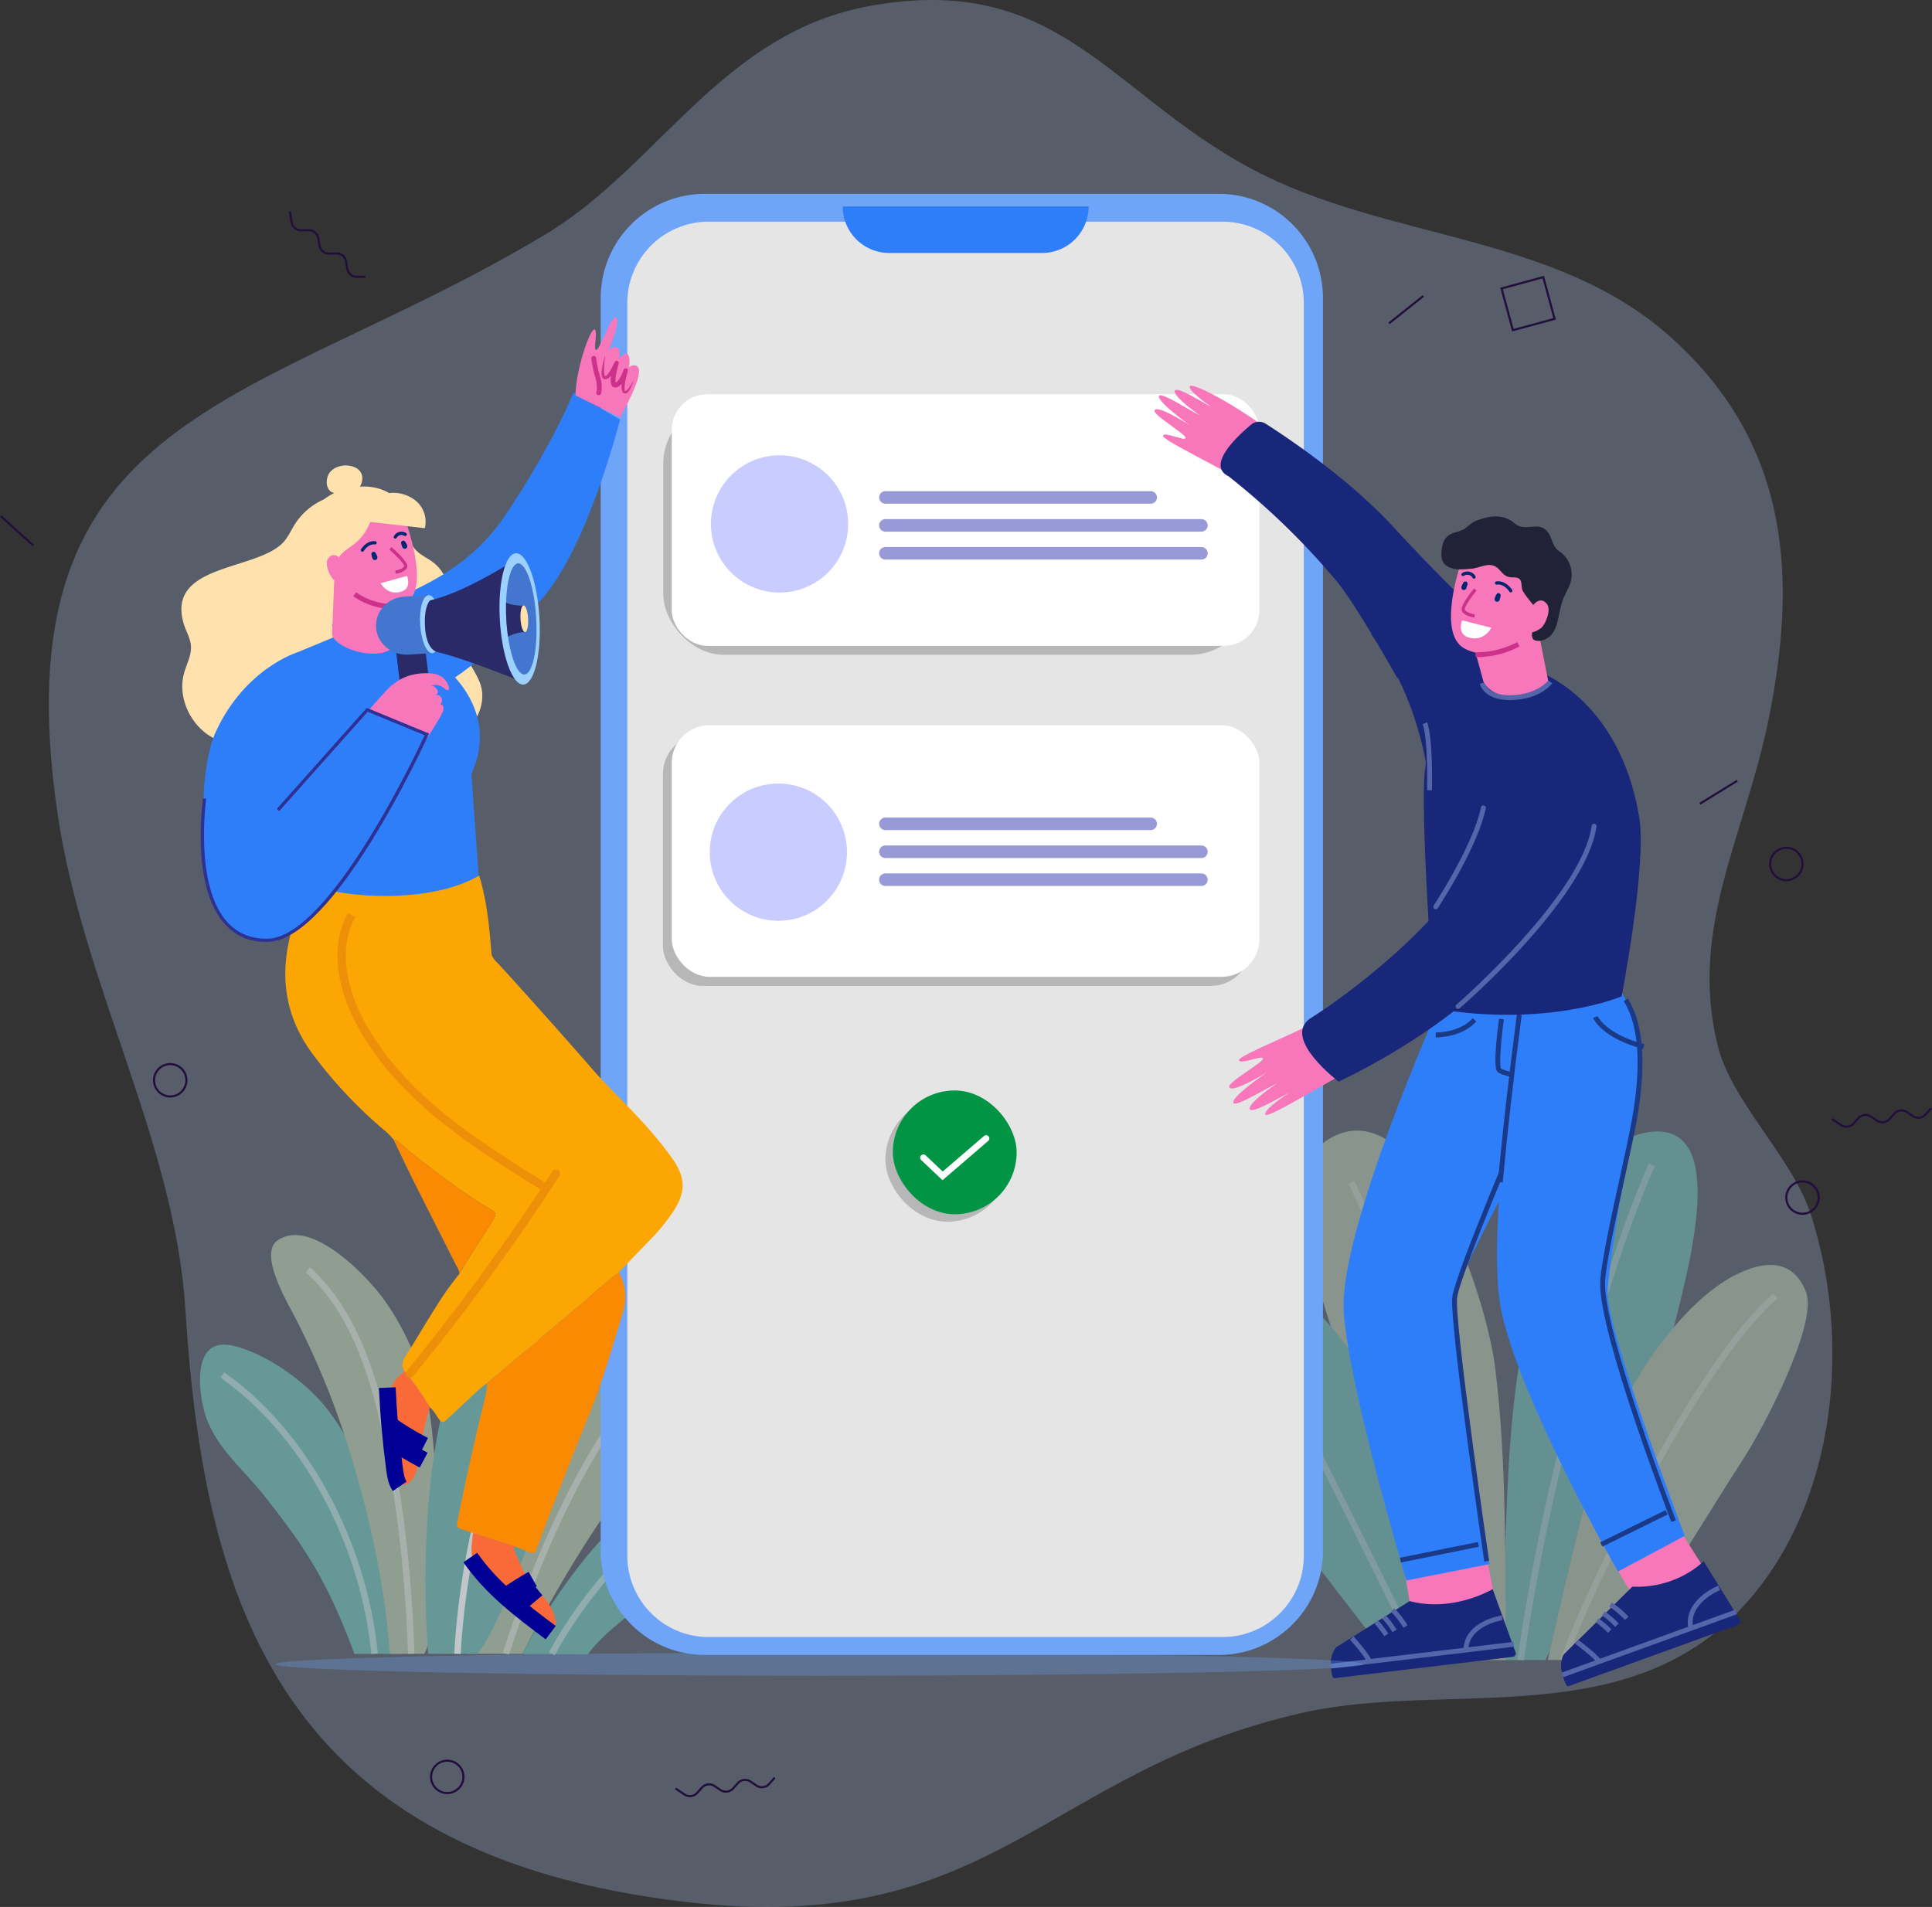 <svg xmlns="http://www.w3.org/2000/svg" xmlns:xlink="http://www.w3.org/1999/xlink" width="923.384" height="911.545" viewBox="0 0 923.384 911.545"><rect x="0" y="0" width="923.384" height="911.545" fill="#333333" stroke="none"/><defs><style>.a,.aa,.ae,.af,.ag,.am,.o{fill:none;}.b{fill:#a3b8e0;opacity:0.32;}.c{opacity:0.64;}.d{fill:#6fb9b2;}.e{fill:#b1c1a7;}.f,.g,.i{fill:#fff;}.f{opacity:0.47;}.h{opacity:0.55;}.i{opacity:0.33;}.j{fill:#f777ba;}.al,.k{fill:#6ea5f9;}.l{fill:#e5e5e5;}.m{fill:#020202;opacity:0.2;mix-blend-mode:multiply;isolation:isolate;}.n{opacity:0.5;}.o{stroke:#2f36ad;stroke-width:6px;}.af,.o{stroke-linecap:round;}.ae,.af,.ag,.am,.o{stroke-miterlimit:10;}.p{fill:#6774ff;opacity:0.36;}.q{clip-path:url(#a);}.r{fill:#2e7efa;}.s{fill:#009444;}.t{fill:#18277a;}.u{fill:#5565aa;}.v{fill:#1a3987;}.w{fill:#cc328a;}.x{fill:#00276f;}.y{fill:#212237;}.z{fill:#ffe1ad;}.aa{stroke:#1a3987;stroke-linejoin:round;stroke-width:0.75px;}.ab{fill:#fca604;}.ac{fill:#fa8a02;}.ad{fill:#fa6a39;}.ae,.af{stroke:#ee8f0a;stroke-width:4px;}.ag{stroke:#000094;stroke-width:8px;}.ah{fill:#2a2a68;}.ai{fill:#4376cf;}.aj{fill:#9cd0ff;}.ak{fill:#2e3192;}.al{opacity:0.29;}.am{stroke:#210e3c;}</style><clipPath id="a"><circle class="a" cx="32.798" cy="32.798" r="32.798" transform="translate(0 46.384) rotate(-45)"/></clipPath></defs><g transform="translate(-80.236 -270)"><g transform="translate(31.572 -5.833)"><path class="b" d="M909.253,547.185c16.743-146.178-62.83-170.5-90.545-294.022C802.919,182.789,829.587,96.225,764.938,40,716.327-2.279,640.527-8.915,581.029,10.141c-27.811,8.905-54.115,38.06-81.416,44.739C443.3,68.654,399.556,41.745,343.386,30.405c-64.739-13.071-129.558-11.372-181.61,46.166C111,132.692,115.34,213.117,80.517,277.971,44.062,345.88-13.246,370.15,2.758,459.6,15.483,530.73,79.347,560.685,112.006,615.05c83.486,138.958,82.34,262.043,277.346,233.154,81.585-12.085,156.51-55.92,236.267-60.984C767.438,778.223,887.044,741.128,909.253,547.185Z" transform="translate(924.448 275.833) rotate(90)"/><g transform="translate(135.358 368.484)"><g transform="translate(0 0)"><g class="c" transform="translate(8.871 495.944)"><path class="d" d="M2926.165,600.171c5.349-11.044,33.248-59.368,62.657-75.33,3.74-2.03,7.683-3.909,11.918-4.307s8.855.942,11.417,4.338c2.339,3.1,2.6,7.323,1.922,11.145-5.342,30.226-39.77,41.8-56.586,64.154" transform="translate(-2772.084 -398.047)"/><path class="e" d="M2943.919,642.78s27.676-54.631,54.7-87.177c12.793-15.406,21.577-43.946,8.129-52.5-19.464-12.369-38.588,15.187-47.35,28.873-13.251,20.693-23,43.593-30.517,66.922-1.088,3.38-11.016,43.881-11.211,43.881h26.25Z" transform="translate(-2789.838 -440.838)"/><g transform="translate(144.774 76.952)"><path class="f" d="M2926.1,631.213l-2.945-.943c9.5-29.7,30.056-85.373,61.017-124.519l2.429,1.919C2955.935,546.43,2935.529,601.71,2926.1,631.213Z" transform="translate(-2923.151 -505.751)"/></g><path class="d" d="M2972.344,646.173s-3.214-84.062-40.411-122.925c-10.048-10.5-26.524-21.413-40.045-24.4-17.521-3.872-17.045,16.732-13.872,30.087,4.111,17.3,18.25,28.088,28.447,40.976,18.765,23.713,29.964,39.366,43.661,76.267" transform="translate(-2876.298 -444.231)"/><path class="e" d="M2960.52,681.577c10.042-18.373,6.51-96.932,1.477-121.541a125.59,125.59,0,0,0-20.5-47.447c-8.9-12.375-35.5-39.653-51.151-28.57-9.054,6.412,4.66,29.506,8.278,36.44a394.943,394.943,0,0,1,28.3,71.242c8.407,28.6,14.767,58.654,17.042,88.732.027.383.052.763.08,1.143" transform="translate(-2853.294 -479.635)"/><path class="d" d="M2912.458,682.789c-3.309-43.986-1.192-111.5,18.639-149.629,22.485-43.241,51.8-63.208,56.052-46.353,12.342,48.877-37.178,180.34-51.12,195.981" transform="translate(-2803.396 -480.847)"/><g transform="translate(9.792 67.383)"><path class="f" d="M2951.6,637.364c-5.225-53.388-33.541-105.269-72.135-132.173l1.767-2.537c39.3,27.4,68.134,80.16,73.448,134.407Z" transform="translate(-2879.468 -502.654)"/></g><g transform="translate(50.601 17.263)"><path class="f" d="M2941.511,671.168c-1.429-41.125-5.883-77.632-13.606-111.613-7.548-33.223-19.077-56.386-35.231-70.816l2.058-2.305c16.652,14.872,28.49,38.566,36.186,72.438,7.766,34.172,12.243,70.868,13.682,112.188Z" transform="translate(-2892.675 -486.434)"/></g><g transform="translate(121.541 23.842)"><path class="g" d="M2918.717,666.749l-3.084-.17c2.908-52.644,18.216-109.209,48.169-178.016l2.831,1.233C2936.833,558.257,2921.606,614.482,2918.717,666.749Z" transform="translate(-2915.633 -488.563)"/></g><g transform="translate(166.808 131.75)"><path class="f" d="M2933,594.415l-2.717-1.477c24.594-45.219,60.218-69.215,60.579-69.453l1.706,2.571C2992.218,526.294,2957.206,549.9,2933,594.415Z" transform="translate(-2930.283 -523.485)"/></g></g><g class="h" transform="translate(491.448 447.777)"><path class="d" d="M3089.285,718.444c5.254-69.475-.6-137.618,25.866-203.452,7.512-18.688,24.627-48.163,48.3-49.171,36.564-1.557,14.176,71.9,7.552,99.386-4.258,17.675-10.611,35.26-17.208,52.162-11.7,29.97-29.294,71.876-42.59,101.076" transform="translate(-2950.638 -465.367)"/><path class="e" d="M3134.083,718.734c-11.514-29.454-22.774-59-34.164-88.5-10.1-26.166-21.85-51.751-30.009-78.63-6.211-20.459-22.26-67.346,1.235-81.757,41.847-25.665,75.287,73.643,79.7,108.912,5.817,46.489,4.56,93.249,5.259,139.979" transform="translate(-3014.418 -465.657)"/><path class="d" d="M3130.83,667.51s-24.454-31.237-35.482-45.886c-24.636-32.723-55.014-68.267-50.477-105.05,1.041-8.463,4.143-17.888,12.65-22.9,5.2-3.062,11.662-3.912,17.567-3.35,20.02,1.91,37.953,30.98,46.961,45.886C3139.686,565.4,3167,667.51,3167,667.51" transform="translate(-3044.417 -414.434)"/><g transform="translate(66.323 24.089)"><path class="i" d="M3125.414,702.463c-.72-56.577-29.651-167.207-59.535-227.641l2.769-1.369c30.045,60.755,59.133,172.031,59.857,228.97Z" transform="translate(-3065.878 -473.453)"/></g><g transform="translate(19.936 93.39)"><path class="i" d="M3130.527,656.25c-.531-1.085-53.7-109.085-79.66-158.945l2.74-1.424c25.968,49.885,79.156,157.919,79.691,159.007Z" transform="translate(-3050.867 -495.881)"/></g><g transform="translate(147.132 15.798)"><path class="i" d="M3095.09,708.4l-3.06-.423c12.045-86.939,41.95-190.818,62.755-237.208l2.818,1.267C3136.887,518.232,3107.094,621.733,3095.09,708.4Z" transform="translate(-3092.03 -470.77)"/></g><path class="e" d="M3096.713,675.294s12.218-54.445,20.679-85.354c9.2-33.61,39.292-85.051,70.924-99.667,7.283-3.365,16.058-5.676,23.1-1.835,4.3,2.345,7.239,6.7,8.828,11.34,5.384,15.725-20.956,65.374-30.012,79.31-17.737,27.287-43.142,70.64-63.283,96.206" transform="translate(-2935.11 -422.217)"/><g transform="translate(167.572 77.832)"><path class="i" d="M3101.546,666.625l-2.9-1.066c12.814-34.886,63.542-141.45,101.849-174.713l2.03,2.336C3164.632,526.081,3114.287,631.943,3101.546,666.625Z" transform="translate(-3098.646 -490.846)"/></g></g><path class="j" d="M3108.653,549.65l-39.5,8.58-3.329-20.117,39.5-5.7Z" transform="translate(-2481.005 121.645)"/><path class="j" d="M3141.53,546.742l-30.176,19.2-13.292-21.691,31.043-17.158Z" transform="translate(-2413.64 110.511)"/><g transform="translate(200.409)"><path class="k" d="M3286.615,370.5V969.405a50.644,50.644,0,0,1-1,10.036c-.33,1.619-.745,3.195-1.226,4.746-.264.788-.526,1.576-.789,2.342a49.115,49.115,0,0,1-6.866,12.641,50.915,50.915,0,0,1-4.7,5.423,52.3,52.3,0,0,1-5.4,4.678c-1.267.942-2.6,1.839-3.958,2.692h-.022q-2.035,1.246-4.2,2.3h-.021a48.964,48.964,0,0,1-6.758,2.67h-.021c-1.552.479-3.127.9-4.746,1.224a51.029,51.029,0,0,1-10.061,1.007H2991.177a49.614,49.614,0,0,1-10.587-1.14c-.568-.13-1.115-.238-1.683-.392-.613-.151-1.247-.328-1.861-.5a50.642,50.642,0,0,1-7.435-2.864c-1.2-.59-2.36-1.2-3.476-1.857-.525-.309-1.05-.615-1.554-.942-1.094-.677-2.141-1.421-3.17-2.188a50.237,50.237,0,0,1-8.618-8.223c-1-1.224-1.969-2.493-2.865-3.825a50.307,50.307,0,0,1-3.587-6.257,47.261,47.261,0,0,1-3.345-9.119v-.021a49.583,49.583,0,0,1-1.575-12.422V370.5a49.786,49.786,0,0,1,49.776-49.755H3236.86A49.768,49.768,0,0,1,3286.615,370.5Z" transform="translate(-2941.423 -320.744)"/><path class="l" d="M3268.859,363.868V962.775a39.583,39.583,0,0,1-.788,7.873,32.293,32.293,0,0,1-.917,3.585l-.724,2.123a38.4,38.4,0,0,1-8.968,13.886,37.912,37.912,0,0,1-4.263,3.7c-.742.547-1.641,1.162-2.667,1.817l-.417.263c-.853.525-1.727,1.026-2.645,1.486l-.634.284a35.151,35.151,0,0,1-4.7,1.9l-.548.173c-1.291.4-2.493.7-3.673.964a41.583,41.583,0,0,1-7.9.766H2984.353a38.531,38.531,0,0,1-8.243-.874c-.917-.2-1.838-.417-2.713-.68a39.624,39.624,0,0,1-5.9-2.274c-.918-.46-1.835-.939-2.624-1.421-.459-.263-.809-.46-1.115-.655l-.24-.155c-.677-.414-1.444-.939-2.383-1.641a40.484,40.484,0,0,1-6.736-6.452c-.831-1-1.555-1.968-2.209-2.93a39.766,39.766,0,0,1-2.8-4.9,37.47,37.47,0,0,1-2.472-6.541l-.152-.59a39.214,39.214,0,0,1-1.227-9.709V363.868a38.889,38.889,0,0,1,38.842-38.819h245.664a38.87,38.87,0,0,1,38.82,38.819Z" transform="translate(-2932.825 -311.746)"/><rect class="m" width="280.839" height="120.279" rx="29" transform="translate(29.891 100.071)"/><rect class="g" width="280.839" height="120.279" rx="17" transform="translate(33.956 95.796)"/><g transform="translate(136.064 145.123)"><g class="n"><line class="o" x2="126.793"/></g><g class="n" transform="translate(0 13.356)"><line class="o" x2="151.039"/></g><g class="n" transform="translate(0 26.712)"><line class="o" x2="151.039"/></g></g><g transform="translate(39.09 111.408)"><circle class="p" cx="32.798" cy="32.798" r="32.798" transform="translate(0 46.384) rotate(-45)"/></g><rect class="m" width="280.839" height="120.279" rx="19" transform="translate(29.73 258.348)"/><rect class="g" width="280.839" height="120.279" rx="18" transform="translate(33.956 253.997)"/><g transform="translate(136.064 301.137)"><g class="n"><line class="o" x2="126.793"/></g><g class="n" transform="translate(0 13.356)"><line class="o" x2="151.039"/></g><g class="n" transform="translate(0 26.712)"><line class="o" x2="151.039"/></g></g><g transform="translate(38.532 268.306)"><g class="q" transform="translate(0 0)"><circle class="p" cx="32.798" cy="32.798" r="32.798" transform="translate(0 46.384) rotate(-45)"/></g></g><path class="r" d="M3074.151,344.944H3001.1a22.25,22.25,0,0,1-22.25-22.251H3096.4A22.252,22.252,0,0,1,3074.151,344.944Z" transform="translate(-2863.196 -316.671)"/></g><g transform="translate(336.484 428.601)"><rect class="m" width="59.17" height="59.17" rx="29.585" transform="translate(0 3.55)"/><rect class="s" width="59.17" height="59.17" rx="29.585" transform="translate(3.55)"/></g><g transform="translate(353.084 449.994)"><path class="g" d="M3001.516,487.891l-10.2-9.662a1.546,1.546,0,0,1,2.125-2.246l8.174,7.743,19.735-16.979a1.545,1.545,0,1,1,2.016,2.342Z" transform="translate(-2990.831 -466.375)"/></g><g transform="translate(549.188 666.957)"><path class="t" d="M3054.353,570.564c.487-2.627,1.616-5.652,3.028-6.483l34.691-21.772c20.9,5.577,39.641-5.719,39.641-5.719l11.068,30.566a1.641,1.641,0,0,1-1.434,1.823l-85.3,10.2C3054.272,579.392,3054.337,570.648,3054.353,570.564Z" transform="translate(-3054.191 -536.59)"/><g transform="translate(28.898 9.159)"><path class="u" d="M3069.637,548.876a41.545,41.545,0,0,0-5.989-7.694l1.651-1.628a44.1,44.1,0,0,1,6.321,8.123Z" transform="translate(-3063.648 -539.554)"/></g><g transform="translate(24.668 12.465)"><path class="u" d="M3067.24,548.775a36.614,36.614,0,0,0-4.959-6.569l1.7-1.582a38.645,38.645,0,0,1,5.225,6.918Z" transform="translate(-3062.28 -540.624)"/></g><g transform="translate(21.09 14.918)"><path class="u" d="M3065.757,549.056a53.592,53.592,0,0,0-4.636-6.038l1.672-1.6a55.3,55.3,0,0,1,4.869,6.316Z" transform="translate(-3061.121 -541.418)"/></g><g transform="translate(0 25.226)"><path class="u" d="M3054.575,557.512l-.278-2.3,87.457-10.459.278,2.3Z" transform="translate(-3054.297 -544.754)"/></g><g transform="translate(63.577 12.558)"><path class="u" d="M3077.189,557.229l-2.319-.043c.24-13.794,18.138-16.507,18.321-16.531l.328,2.293C3093.355,542.971,3077.393,545.41,3077.189,557.229Z" transform="translate(-3074.871 -540.654)"/></g><g transform="translate(9.332 22.603)"><path class="u" d="M3065.607,556.385c-1.533-3.464-8.221-10.846-8.291-10.923l1.716-1.557c.288.315,7.011,7.74,8.7,11.547Z" transform="translate(-3057.316 -543.905)"/></g></g><g transform="translate(659.405 653.614)"><path class="t" d="M3089.978,583.751c-.093-2.753.348-6.047,1.548-7.2l32.509-32.1c21.615.927,34.071-12.178,34.071-12.178l17.445,28.249a1.7,1.7,0,0,1-1,2.157L3093.5,592.032C3091.82,592.641,3089.981,583.838,3089.978,583.751Z" transform="translate(-3089.966 -532.272)"/><g transform="translate(23.011 19.764)"><path class="u" d="M3104.931,546.992a42.064,42.064,0,0,0-7.518-6.393l1.278-1.931a43.968,43.968,0,0,1,7.935,6.751Z" transform="translate(-3097.414 -538.668)"/></g><g transform="translate(19.59 24.028)"><path class="u" d="M3102.573,547.433a37.294,37.294,0,0,0-6.266-5.5l1.338-1.888a39.142,39.142,0,0,1,6.6,5.778Z" transform="translate(-3096.306 -540.048)"/></g><g transform="translate(16.633 27.294)"><path class="u" d="M3101.185,548.048a52.778,52.778,0,0,0-5.837-5.027l1.307-1.916a53.874,53.874,0,0,1,6.13,5.265Z" transform="translate(-3095.348 -541.105)"/></g><g transform="translate(0.229 23.147)"><rect class="u" width="88.373" height="2.318" transform="matrix(0.94, -0.341, 0.341, 0.94, 0, 30.145)"/></g><g transform="translate(60.543 11.686)"><path class="u" d="M3109.864,556.723c-2.753-13.88,14.109-20.6,14.28-20.669l.84,2.16c-.151.059-15.221,6.09-12.842,18.058Z" transform="translate(-3109.56 -536.054)"/></g><g transform="translate(6.817 37.645)"><path class="u" d="M3102.647,555.464c-2.253-3.146-10.392-9.075-10.475-9.131l1.362-1.879c.349.253,8.526,6.211,10.994,9.656Z" transform="translate(-3092.173 -544.455)"/></g></g><path class="r" d="M3103.032,447.7s-49.206,110.037-46.609,149.011c2.416,36.289,29.935,128.2,29.935,128.2l39.651-7.821s-18.034-115.775-16.569-127.52,46.653-93.28,46.653-93.28,13.945-19.043,9.165-51.782" transform="translate(-2500.876 -62.071)"/><g transform="translate(607.321 435.985)"><path class="v" d="M3088.5,679.668c-.687-4.678-16.758-114.687-15.291-126.451s34.253-88.129,35.646-91.377l2.129.918c-.339.791-34.049,79.3-35.476,90.743s15.116,124.686,15.284,125.83Z" transform="translate(-3073.11 -461.841)"/></g><g transform="translate(582.406 644.435)"><rect class="v" width="38.029" height="2.315" transform="translate(0 7.534) rotate(-11.427)"/></g><path class="r" d="M3092.334,451.874s-18.757,107.018-9.9,146.2c9.9,43.831,55.444,123.179,55.444,123.179l31.922-17.1s-36.956-96.71-36.881-116.192c.046-12.187,11.241-74.953,11.241-74.953s13.017-35.346-4.5-68.786" transform="translate(-2451.274 -62.683)"/><g transform="translate(678.089 384.642)"><path class="v" d="M3130.04,695.5c-1.391-3.612-34.054-88.716-34.027-113.763.01-8.049,5.062-31.15,9.527-51.528,2.35-10.756,4.575-20.916,5.7-27.288,4.6-26.011,3.261-45.008-3.979-56.463l1.962-1.236c7.555,11.958,9,31.505,4.3,58.1-1.134,6.415-3.362,16.6-5.723,27.377-4.433,20.264-9.461,43.238-9.47,51.034-.028,24.618,33.532,112.049,33.872,112.929Z" transform="translate(-3096.013 -445.225)"/></g><g transform="translate(465.079 91.707)"><path class="j" d="M3070.074,397.19c-9.174-6.7-39.234-20.564-38.909-22.835s10.9,2.926,10.805,1.014-15.8-10.985-14.853-13.167c1.282-2.96,16.858,7.172,16.858,7.172s-16.5-11.927-14.627-14.18c1.326-1.6,14.344,6.94,19.739,9.591-5.473-3.6-13.63-10.463-12.218-12.091s10.387,4.011,17.511,7.963c-4.209-2.874-11.582-8.5-10.349-10.067s20.863,7.842,44.236,25.891" transform="translate(-3027.076 -350.423)"/><path class="t" d="M3154.9,442.324s-15.793-15.11-35.334-36.36c-20.932-22.767-50.58-42.555-60.731-49.035a5.893,5.893,0,0,0-6.965.467c-6.977,5.815-21.419,19.427-10.774,24.673a348.867,348.867,0,0,1,51.679,50.156c9.65,11.751,28.99,46.337,28.99,46.337" transform="translate(-3005.695 -338.754)"/></g><g transform="translate(629.207 392.163)"><path class="v" d="M3082.5,527.992l-2.3-.222c2.737-28.595,4.518-44.316,9.079-80.111l2.3.3C3087.013,483.716,3085.232,499.425,3082.5,527.992Z" transform="translate(-3080.193 -447.659)"/></g><g transform="translate(674.719 393.053)"><path class="v" d="M3118.817,463.65c-19.851-5.281-23.741-14.443-23.9-14.832l2.144-.871c.037.086,3.766,8.519,22.351,13.466Z" transform="translate(-3094.922 -447.947)"/></g><g transform="translate(628.014 394.283)"><path class="v" d="M3088.252,476.343c-2.5-.47-6.829-1.486-7.747-2.994-1.792-2.957.353-19.887,1.057-25l2.292.312c-1.382,10.1-2.3,21.954-1.368,23.487.426.467,3.331,1.381,6.195,1.925Z" transform="translate(-3079.808 -448.345)"/></g><g transform="translate(599.462 394.039)"><path class="v" d="M3070.84,457.437c-.146,0-.235,0-.272,0l.059-2.317c.194,0,11.343.188,17.665-6.851l1.724,1.545C3083.468,457.107,3072.724,457.437,3070.84,457.437Z" transform="translate(-3070.567 -448.266)"/></g><g transform="translate(678.128 629.198)"><path class="v" d="M3097.052,541.824l-1.026-2.076,31.2-15.377,1.026,2.076Z" transform="translate(-3096.026 -524.37)"/></g><g transform="translate(593.803 224.922)"><path class="t" d="M3095.06,393.535s-22.371,6.43-25.584,49.26c-3.037,17.579,4.261,115.29,4.264,115.212,54.145,9.353,89.538-5.763,89.538-5.763s12.22-62.89,8.373-85.889c-9.662-57.736-49.584-70-49.584-70Z" transform="translate(-3068.736 -393.535)"/></g><path class="t" d="M3088.965,487.167c-.5-15.7-5.87-50.484-28.393-80.5l33.254-26.385s31.153,24.942,40.034,46.943" transform="translate(-2491.994 -196.305)"/><g transform="translate(602.249 154.217)"><path class="j" d="M3078.3,377.918s-11.19,31-1.23,41.081c5.172,5.238,20.453,6.152,26.955.961,4.826-3.853,11.97-27.692,9.235-31.87C3102.8,372.13,3078.3,377.918,3078.3,377.918Z" transform="translate(-3068.397 -357.607)"/><g transform="translate(9.607 34.444)"><path class="w" d="M3080.67,395.7c-.964-.158-5.79-1.069-6.081-3.767-.26-2.444,4.894-8.874,5.929-10.138l1.2.977c-2.406,2.935-5.728,7.672-5.586,9,.12,1.134,2.925,2.1,4.789,2.4Z" transform="translate(-3074.579 -381.8)"/></g><g transform="translate(9.467 31.085)"><path class="x" d="M3075.555,381.238c-.084.142-.18.281-.254.426s-.139.288-.21.43a10.067,10.067,0,0,0-.513,1.149.923.923,0,0,0-.021.488.885.885,0,0,0,.145.451l.188.247a.914.914,0,0,0,.392.253.6.6,0,0,0,.31.083.957.957,0,0,0,.485-.021,1.185,1.185,0,0,0,.729-.562,5.987,5.987,0,0,0,.291-.723l.142-.457c.05-.155.1-.306.145-.46s.077-.324.112-.485a1.1,1.1,0,0,0-.105-.819l-.167-.213a.781.781,0,0,0-.343-.219,1.018,1.018,0,0,0-.689-.056,1.14,1.14,0,0,0-.636.488Z" transform="translate(-3074.533 -380.713)"/></g><g transform="translate(9.512 26.323)"><path class="x" d="M3080.6,382.581a.769.769,0,0,1-.664-.38h0a2.939,2.939,0,0,0-4.23-.942.772.772,0,0,1-.765-1.341,4.441,4.441,0,0,1,6.328,1.5.773.773,0,0,1-.278,1.057A.739.739,0,0,1,3080.6,382.581Z" transform="translate(-3074.548 -379.172)"/></g><g transform="translate(25.375 36.669)"><path class="x" d="M3080.595,383.045c-.077.148-.163.294-.228.445s-.124.287-.183.433a9.5,9.5,0,0,0-.464,1.168,1.219,1.219,0,0,0,.853,1.5,1.234,1.234,0,0,0,.94-.124l.247-.192a1.205,1.205,0,0,0,.313-.538,7.939,7.939,0,0,0,.266-.927c.037-.151.077-.306.114-.457s.059-.324.084-.488a.755.755,0,0,0,.019-.423.8.8,0,0,0-.124-.4,1.087,1.087,0,0,0-.51-.433,1.024,1.024,0,0,0-.692-.056,1.082,1.082,0,0,0-.634.488Z" transform="translate(-3079.68 -382.52)"/></g><g transform="translate(25.565 30.978)"><path class="x" d="M3087.295,385.989a.78.78,0,0,1-.637-.327c-2.8-4-5.853-3.421-5.982-3.4a.756.756,0,0,1-.915-.593.77.77,0,0,1,.584-.915c.17-.034,4.156-.862,7.584,4.023a.77.77,0,0,1-.634,1.214Z" transform="translate(-3079.743 -380.678)"/></g><path class="j" d="M3106.825,386.329l6.121,31.082s-20.313,14.594-30.964,0l-5.868-21.444Z" transform="translate(-3061.76 -337.89)"/><path class="y" d="M3128.463,413.965a31.674,31.674,0,0,1,.968-3.313c.942-2.623,2.382-4.944,3.411-7.521a13.38,13.38,0,0,0-4-15.017,22.286,22.286,0,0,1-2.308-1.848c-1.538-1.594-2.076-3.872-2.965-5.9a8.238,8.238,0,0,0-3.4-4.113c-3.671-1.956-8.56.7-12.228-1.264a17.363,17.363,0,0,1-2.185-1.579c-5.261-3.98-11.232-3.053-16.967-.979-2.685.97-3.562,2.027-5.8,3.767-2.441,1.9-5.822,1.774-8.275,3.631-2.574,1.953-3.223,5.537-3.251,8.766a7.951,7.951,0,0,0,.542,3.442,6.437,6.437,0,0,0,3.3,2.938c3.288,1.5,6.983.921,10.471.658,3.408-.256,7.364-2.657,10.7-1.412,3.251,1.215,4.082,5.2,8.083,5.513,1.577.12,3.5-.167,4.437,1.1,1.067,1.437.5,3.8,1.345,5.457a39.663,39.663,0,0,0,3.2,4.425c2.021,2.871,4.889,4.839,3.865,8.584-.713,2.6-3.609,6.785-2.413,9.545.789,1.817,4.79,1.789,7.817-.516,3.118-2.373,4.049-6.9,4.812-10.5C3127.906,416.511,3128.157,415.232,3128.463,413.965Z" transform="translate(-3071.468 -370.653)"/><path class="j" d="M3086.932,387.433c2.964-4.8,5.853-4.428,7.67-2.191,2.416,2.988-.908,10.16-2.686,11.526-3.6,2.766-6.767,2.886-7.428-.226" transform="translate(-3044.259 -343.484)"/><g transform="translate(16.276 60.103)"><path class="w" d="M3077.94,397.242c-.4,0-.8-.009-1.2-.022l.08-2.317c10.642.34,19.745-4.749,19.841-4.8l1.152,2.008A43.872,43.872,0,0,1,3077.94,397.242Z" transform="translate(-3076.736 -390.104)"/></g><path class="g" d="M3075.021,386.722l14.028,3.566s-3.529,7.054-11.1,4.567C3072.555,393.081,3075.021,386.722,3075.021,386.722Z" transform="translate(-3065.218 -337.069)"/></g><g transform="translate(593.239 252.654)"><path class="u" d="M3073.006,434.961l-2.317-.056c.007-.244.563-24.383-2.135-31.582l2.172-.813C3073.577,410.127,3073.031,433.95,3073.006,434.961Z" transform="translate(-3068.554 -402.51)"/></g><g transform="translate(620.558 232.619)"><path class="u" d="M3091.685,405.41c-12.251,0-14.214-7.471-14.291-7.8l2.247-.559c.07.256,1.9,6.338,12.659,6.032,12.842-.278,17.77-6.993,17.817-7.061l1.9,1.332c-.226.318-5.574,7.74-19.671,8.046C3092.124,405.41,3091.9,405.41,3091.685,405.41Z" transform="translate(-3077.394 -396.026)"/></g><path class="j" d="M3085.593,447.771c-9.913,6.881-42.475,19.13-42.219,21.586s11.581-2.75,11.416-.692-17.045,11.251-16.134,13.636c1.239,3.232,18.021-7.107,18.021-7.107s-17.817,12.242-15.936,14.736c1.338,1.767,15.364-6.949,21.145-9.607-5.9,3.677-14.745,10.769-13.321,12.576,1.411,1.789,11.089-3.94,18.737-7.938-4.539,2.942-12.511,8.735-11.275,10.466s23.913-12.295,46.526-24.778" transform="translate(-2537.87 -55.262)"/><path class="t" d="M3093.347,411.844c-5.608,18.867-20.431,50.116-20.431,50.116l40.24,21.21s20.755-25.329,28.6-55.759" transform="translate(-2466.196 -130.348)"/><g transform="translate(598.335 292.336)"><path class="u" d="M3071.359,465.008a1.177,1.177,0,0,1-.635-.192,1.157,1.157,0,0,1-.332-1.6c.188-.287,18.858-28.727,22.613-46.937a1.137,1.137,0,0,1,1.369-.9,1.161,1.161,0,0,1,.9,1.372c-3.844,18.642-22.167,46.56-22.943,47.737A1.171,1.171,0,0,1,3071.359,465.008Z" transform="translate(-3070.201 -415.352)"/></g><path class="t" d="M3181.654,435.913s-20.161,40.1-41.532,62.266c-28.023,29.077-72.769,49.532-72.769,49.532s-26.873-20.314-13.893-30c17.127-10.7,44.239-31.972,61.237-51.7,10.6-12.3,27.565-50.811,27.565-50.811" transform="translate(-2514.259 -123.338)"/><g transform="translate(608.983 301.121)"><path class="u" d="M3074.806,506.7a1.158,1.158,0,0,1-.756-2.033c.6-.519,59.79-52.032,64.653-85.472a1.159,1.159,0,1,1,2.293.331c-4.99,34.3-62.967,84.761-65.43,86.89A1.15,1.15,0,0,1,3074.806,506.7Z" transform="translate(-3073.648 -418.195)"/></g><g transform="translate(0 58.988)"><path class="z" d="M2958.4,367.916c-11.468-2.614-22.4,5.1-27.48,13.07-1.613,2.528-2.858,5.29-4.666,7.682-11.461,15.169-57.637,10.472-48.5,40.324,1.052,3.427,3.057,6.6,3.356,10.175.375,4.484-1.98,8.677-3.22,13-4.013,14.032,5.844,30.424,20.12,33.452,6.393,1.356,13.505.454,19.034,3.94,5.15,3.251,7.486,9.421,11.134,14.3,9.97,13.333,29.808,15.963,45.455,10.274,5.927-2.154,11.847-5.689,14.384-11.458,1.44-3.282,1.677-7.061,3.553-10.113,3.625-5.908,11.64-6.887,17.66-10.32,8.642-4.925,13.728-16.476,9.785-25.826-4.028-9.554-12.548-18.327-14.5-28.576-1.088-5.707.478-11.68-.674-17.375a18.661,18.661,0,0,0-6.634-10.812c-2.33-1.845-5.078-3.109-7.373-4.993-4.83-3.961-5.456-11.037-10.428-15.107-4.954-4.06-11.594-5.4-16.927-8.847" transform="translate(-2876.564 -282.228)"/><path class="r" d="M2899.809,462.717c23.3-11.955,59.887-17.943,83-52.5s32.649-58.765,32.649-58.765l22.186,13.018s-15.67,62.084-37.926,86.321c-29.259,31.854-49.5,44.14-68.48,51.742" transform="translate(-2827.983 -315.555)"/><path class="j" d="M2937.524,377.21c0-11.686,6.795-31.4,8.918-31.533s-.7,10.212,1.029,9.78,7.125-16.049,9.28-15.614c2.916.593-3.477,16.29-3.477,16.29s1.891-2.963,4.274-1.718c1.688.884.814,5.407.814,5.407s2.2-3.313,3.938-2.361.763,6.3.763,6.3,1.833-1.545,3.474-.742,3.972,3.538-7.714,24.692" transform="translate(-2749.16 -339.834)"/><g transform="translate(195.928 18.505)"><path class="w" d="M2943.48,364.592a1.069,1.069,0,0,1-.364-.059,1.159,1.159,0,0,1-.733-1.465c.006-.022.869-2.861-.686-7.542a53.515,53.515,0,0,1-1.718-8.4,1.158,1.158,0,0,1,1.007-1.292,1.134,1.134,0,0,1,1.292,1.007,52.273,52.273,0,0,0,1.622,7.957c1.814,5.472.726,8.862.681,9A1.157,1.157,0,0,1,2943.48,364.592Z" transform="translate(-2939.971 -345.823)"/></g><path class="z" d="M2928.289,413.335" transform="translate(-2768.461 -186.22)"/><path class="z" d="M2905.367,376.731c-1.437-.779-3.35-.547-4.577-1.625-2.055-1.8-2.076-4.9-1.208-7.3,1.384-3.825,6.311-5.5,10.055-4.944,8.951,1.322,7.558,9.928,2.1,13.169" transform="translate(-2829.592 -291.928)"/><g transform="translate(10.54 124.287)"><path class="r" d="M2888.44,465.447s33.6,25.755,32.34,79.879c47.168-10.778,73.037-38.655,73.037-38.655l-3.454-49.115c15.005-33.406-16.834-54.192-16.834-54.192l-38.844-15.388-27.148,11.281Z" transform="translate(-2862.281 -363.509)"/><path class="r" d="M2925.231,391.626s-25.249,7.472-39.375,38.149c-3.192,6.925-5.516,19.269-5.88,32.995l47.823,7.614,10.49-35.859" transform="translate(-2879.976 -355.878)"/><path class="aa" d="M2915,390.74" transform="translate(-2806.779 -357.73)"/><path class="aa" d="M2920.785,397.832" transform="translate(-2794.684 -342.908)"/><path class="aa" d="M2925.473,393.759" transform="translate(-2784.886 -351.42)"/><path class="aa" d="M2915.389,380.057" transform="translate(-2805.961 -380.057)"/></g><g transform="translate(58.436 80.919)"><path class="j" d="M2932.6,371.083s11.741,30.516,2.938,39.817c-4.576,4.836-20.458,2.151-26.438-2.416-4.436-3.39-10.3-23.7-7.906-27.525C2910.336,366.328,2932.6,371.083,2932.6,371.083Z" transform="translate(-2884.679 -356.986)"/><path class="j" d="M2901.068,379.276l-1.2,30.025c2.379,7.57,27.884,14.767,31.963,1.771l-2.547-22.526Z" transform="translate(-2886.288 -338.321)"/><path class="z" d="M2896.734,403.556a24.75,24.75,0,0,1-1.258-8.939,34.668,34.668,0,0,1,1.733-11.309,25.079,25.079,0,0,1,12.807-14.121c5.9-2.781,17.183-5.438,26.329-.031a16.97,16.97,0,0,1,13.083,4,13.033,13.033,0,0,1,3.965,12.786q-13.042-1.492-26.085-2.982a24.786,24.786,0,0,1-9.153,11.68c-4.026,2.75-8.456,6.183-6.789,11.8.7,2.342-1.835,2.775-1.835,7.3-4.681-.491-11.605-7.19-12.69-9.91C2896.805,403.742,2896.768,403.649,2896.734,403.556Z" transform="translate(-2895.475 -366.022)"/><path class="j" d="M2906.746,379.956c-2.772-4.286-5.38-3.89-6.974-1.832-2.129,2.747,1.016,9.168,2.651,10.367,3.313,2.429,6.174,2.475,6.711-.349" transform="translate(-2887.991 -343.852)"/><g transform="translate(23.704 50.59)"><path class="w" d="M2921.934,390.31a32.609,32.609,0,0,1-18.788-6.1l1.435-1.82a30.346,30.346,0,0,0,18.512,5.574l.1,2.318C2922.765,390.3,2922.344,390.31,2921.934,390.31Z" transform="translate(-2903.146 -382.394)"/></g><g transform="translate(40.962 28.96)"><path class="w" d="M2911.841,388.168l-.278-1.52c1.656-.3,4.138-1.211,4.224-2.2.074-.89-3.155-4.505-7.055-7.889l1.017-1.165c1.822,1.582,7.769,6.934,7.577,9.186C2917.113,387.08,2912.719,388.01,2911.841,388.168Z" transform="translate(-2908.732 -375.394)"/></g><path class="g" d="M2920,379.849l-12.609,3.5s3.328,6.307,10.123,3.912C2922.354,385.55,2920,379.849,2920,379.849Z" transform="translate(-2870.584 -337.123)"/><g transform="translate(46.569 25.869)"><path class="x" d="M2910.579,375.739c.031.142.056.29.1.429s.093.278.139.42l.139.417a4.74,4.74,0,0,0,.278.674.925.925,0,0,0,.315.343.937.937,0,0,0,.414.216l.324.043a.915.915,0,0,0,.47-.1.623.623,0,0,0,.269-.155.932.932,0,0,0,.315-.343,1.206,1.206,0,0,0,.121-.939,4.728,4.728,0,0,0-.287-.667l-.208-.393c-.071-.13-.136-.259-.208-.389s-.159-.247-.24-.371a1.109,1.109,0,0,0-.633-.488l-.285-.037a.774.774,0,0,0-.406.093.5.5,0,0,0-.235.136.811.811,0,0,0-.275.3,1.162,1.162,0,0,0-.106.819Z" transform="translate(-2910.548 -374.394)"/></g><g transform="translate(43.033 21.607)"><path class="x" d="M2910.175,376.307a.749.749,0,0,1-.377-.1.767.767,0,0,1-.3-1.044,4.077,4.077,0,0,1,5.794-1.511.774.774,0,0,1-.745,1.356,2.576,2.576,0,0,0-3.7.909A.772.772,0,0,1,2910.175,376.307Z" transform="translate(-2909.403 -373.015)"/></g><g transform="translate(32.387 31.224)"><path class="x" d="M2905.994,377.472c.025.148.042.3.08.448s.075.278.111.42l.115.42c.018.074.036.145.058.216.05.154.136.318.2.473a.893.893,0,0,0,.311.343.942.942,0,0,0,.415.216l.323.043a.9.9,0,0,0,.47-.105.581.581,0,0,0,.269-.155.934.934,0,0,0,.316-.343,1.263,1.263,0,0,0,.125-.939,8.509,8.509,0,0,0-.452-1.075c-.059-.133-.118-.263-.179-.392s-.145-.26-.224-.389a1.077,1.077,0,0,0-.633-.488l-.281-.037a.78.78,0,0,0-.412.093.551.551,0,0,0-.235.136.784.784,0,0,0-.272.3l-.108.253a1.089,1.089,0,0,0,0,.565Z" transform="translate(-2905.957 -376.127)"/></g><g transform="translate(27.294 26.108)"><path class="x" d="M2905.083,379.536a.753.753,0,0,1-.43-.13.769.769,0,0,1-.212-1.069c3.021-4.517,6.693-3.841,6.85-3.816a.773.773,0,0,1-.3,1.517c-.139-.019-2.858-.454-5.268,3.155A.778.778,0,0,1,2905.083,379.536Z" transform="translate(-2904.309 -374.471)"/></g></g><g transform="translate(49.673 266.883)"><path class="ab" d="M2985.283,426.2c-23.972,14.174-67.167,10.178-77.521,5-5.62,7.1-10.771,15.4-12.9,24.21-5.1,21.058-1.487,40.089,11.581,57.1a219.526,219.526,0,0,0,34.661,36.428,35.988,35.988,0,0,1,3.281,3.479,4.886,4.886,0,0,1,2.62,1.4c3.329,2.8,6.6,5.695,10.062,8.309,10.642,8.028,21.107,16.334,32.645,23,4.233,2.447,4.131,2.682,1.344,7.132-5.075,8.1-10.469,15.991-15.2,24.327a145.487,145.487,0,0,0-11.452,16.182c-4.834,7.57-9.316,15.385-14.174,22.94-1.689,2.633-2.391,4.929-.49,7.62a126.1,126.1,0,0,1,11.937,17.044c1.95,1.591,3.09,3.872,4.527,5.886,1.016,1.421,1.925,1.527,3.145.386,3.826-3.581,7.67-7.138,11.506-10.707a73.985,73.985,0,0,1,8.224-7.122q11.971-10.1,23.947-20.2c7.769-6.545,15.472-13.172,23.343-19.578,5.284-4.3,9.887-9.471,15.651-13.148,5.258-5.469,10.49-10.966,15.788-16.4a90.03,90.03,0,0,0,9.959-12.292c6.361-9.36,6.327-16.63-.2-25.783-7.024-9.848-15.151-18.682-23.561-27.223-5.028-5.1-10.053-10.2-14.767-15.62-11.446-13.154-32.442-36.743-44.22-49.566-1.574-1.715-3.936-3.662-3.922-6.158C2990.108,449.846,2988.924,438.209,2985.283,426.2Z" transform="translate(-2892.639 -426.205)"/><path class="ac" d="M2996.506,487.6c-5.763,3.677-10.366,8.846-15.651,13.148-7.871,6.405-15.574,13.033-23.342,19.578q-11.981,10.09-23.948,20.2c-.247,5.238-1.813,10.191-3,15.224-3.955,16.72-7.783,33.467-11.049,50.348-.64,3.3-.517,3.343,2.41,4.409,1.613.59,3.251,1.1,4.876,1.65q10.126,3.268,20.257,6.539c1.863.742,3.717,1.514,5.593,2.222,3.541,1.335,3.566,1.326,4.9-2.169,2.589-6.773,5.087-13.586,7.737-20.332,5.521-14.047,11.021-28.1,16.7-42.079,6.646-16.34,11.618-33.282,16.627-50.194A24,24,0,0,0,2996.506,487.6Z" transform="translate(-2837.133 -297.9)"/><path class="ac" d="M2940.854,531.226c4.734-8.337,10.128-16.222,15.2-24.327,2.787-4.45,2.889-4.684-1.344-7.132-11.538-6.668-22-14.974-32.645-23-3.462-2.614-6.733-5.506-10.062-8.309a4.884,4.884,0,0,0-2.62-1.4c3.059,6.362,6.041,12.768,9.2,19.077,6.785,13.565,13.668,27.074,20.486,40.621C2939.79,528.18,2940.825,529.493,2940.854,531.226Z" transform="translate(-2857.642 -340.832)"/><path class="ad" d="M2942.391,534.445q-10.132-3.268-20.258-6.538c-.189,1.922-.353,3.844-.573,5.76-.525,4.567.489,8.745,3.759,11.847,9.3,8.825,17.995,18.345,28.026,26.32a12.062,12.062,0,0,0,4.024,2.512c2.808.8,4.522-.59,4.325-3.643-.251-3.853-2.1-7.1-4.236-10.1a42.28,42.28,0,0,0-5.173-5.951c-5.361-5.145-7.47-12.224-10.552-18.731C2941.428,535.277,2941.956,534.838,2942.391,534.445Z" transform="translate(-2832.468 -213.651)"/><path class="ad" d="M2928.012,519.993a126.106,126.106,0,0,0-11.936-17.044c-5.77,3.628-8.046,8.936-7.139,15.849.656,5,1.122,10.03,1.83,15.023a90.479,90.479,0,0,1,.823,14.659,16.119,16.119,0,0,0,.849,5.695c1.074,3.078,3.758,3.733,6.072,1.5a12,12,0,0,0,3.213-5.7,67.566,67.566,0,0,0,1.746-8.708A117.517,117.517,0,0,1,2928.012,519.993Z" transform="translate(-2858.981 -265.813)"/><path class="ae" d="M2906.134,432.306c-9.143,16.222-3.952,37.28,5.232,53.481,19.488,34.385,53.861,56.132,86.853,76.48" transform="translate(-2874.437 -413.454)"/><path class="af" d="M2981.633,472.31a1066.2,1066.2,0,0,1-69.691,95.48" transform="translate(-2852.3 -329.847)"/><path class="ag" d="M2921.251,531.7c10.07,14.637,24.38,25.409,38.427,35.911" transform="translate(-2832.843 -205.72)"/><path class="ag" d="M2937.686,536.548q-4.607,3.75-9.032,7.737" transform="translate(-2817.371 -195.592)"/><path class="ag" d="M2939.3,535.046q-6.369,3.6-12.416,7.793" transform="translate(-2821.074 -198.731)"/><path class="ag" d="M2908.979,511.268a134.295,134.295,0,0,0,15.873,9.554" transform="translate(-2858.491 -248.426)"/><path class="ag" d="M2908.795,513.578q7.912,5.066,16.2,9.458" transform="translate(-2858.879 -243.598)"/><path class="ag" d="M2908.413,505.427q.866,19.536,3.473,38.93c.387,2.874.846,5.868,2.469,8.226" transform="translate(-2859.673 -260.634)"/></g><path class="w" d="M2943.306,345.713c-.2,1.7-.406,3.4-.507,5.086-.043.844-.07,1.69-.033,2.515a5.976,5.976,0,0,0,.336,2.234c.071.083.13.2.157.182-.019-.009.01.009.1-.018a1.787,1.787,0,0,0,.7-.451,9.209,9.209,0,0,0,1.419-1.842,38.274,38.274,0,0,0,2.286-4.385,1.054,1.054,0,0,1,1.981.708l-.016.052c-.442,1.573-.849,3.2-1.168,4.8a21.794,21.794,0,0,0-.34,2.376,5.244,5.244,0,0,0,.1,1.91c.132.124-.245-.09-.147-.049s.322-.093.548-.253a6.245,6.245,0,0,0,1.347-1.619,23.991,23.991,0,0,0,2.073-4.326l.016-.043a1.017,1.017,0,0,1,1.938.609c-.381,1.452-.773,2.938-1.082,4.419a18.174,18.174,0,0,0-.485,4.382,1.948,1.948,0,0,0,.195.779c.047.059.078.117.355.052a4.52,4.52,0,0,0,1.5-1.391,28.451,28.451,0,0,0,2.365-3.94,20.217,20.217,0,0,1-1.74,4.351,5.246,5.246,0,0,1-1.651,1.941,1.413,1.413,0,0,1-1.751-.232,2.912,2.912,0,0,1-.567-1.375,19.268,19.268,0,0,1,.094-4.839,42.669,42.669,0,0,1,.8-4.65l1.95.565a23.632,23.632,0,0,1-2.108,4.87,8.289,8.289,0,0,1-1.873,2.249,3.191,3.191,0,0,1-1.737.732,2.334,2.334,0,0,1-1.316-.275,2.492,2.492,0,0,1-.809-.973,6.192,6.192,0,0,1-.3-3.084,23.456,23.456,0,0,1,.411-2.626,40.748,40.748,0,0,1,1.373-5l1.964.76a28.6,28.6,0,0,1-2.706,4.542,10.861,10.861,0,0,1-1.894,2.043,3.11,3.11,0,0,1-1.546.7,1.519,1.519,0,0,1-1.106-.281,1.923,1.923,0,0,1-.6-.813c-.58-2.049-.118-3.674.164-5.4A41.314,41.314,0,0,1,2943.306,345.713Z" transform="translate(-2740.738 -327.547)"/><g transform="translate(93.01 112.817)"><path class="ah" d="M2920.585,423.554h0a6.923,6.923,0,0,1-7.753-5.831l-3.156-25.934,13.9-1.523,3.156,25.934A6.724,6.724,0,0,1,2920.585,423.554Z" transform="translate(-2900.369 -347.25)"/><path class="ai" d="M2933.594,410.556l-11.377.673c-8.072.476-15.02-5.342-15.523-13h0c-.5-7.657,5.632-14.251,13.7-14.727l11.377-.671a1.21,1.21,0,0,1,1.3,1.091l1.665,25.4A1.187,1.187,0,0,1,2933.594,410.556Z" transform="translate(-2906.665 -362.79)"/><path class="aj" d="M2923.459,396.4c.5,7.657-1.306,13.994-4.043,14.158s-5.362-5.914-5.866-13.571,1.31-13.994,4.045-14.155S2922.956,388.746,2923.459,396.4Z" transform="translate(-2892.448 -362.793)"/><g transform="translate(23.336)"><path class="ah" d="M2958.021,433.553s-24.556-10.076-38.152-13.219c-4.5-1.715-5.432-8.618-5.6-12.487-.448-9.984,2.515-12.174,2.515-12.174,15.917-3.56,38.066-17.808,38.066-17.808" transform="translate(-2914.217 -373.165)"/><path class="aj" d="M2925.936,408.216c.989,17.332,6.028,31.162,11.252,30.893s8.663-14.535,7.67-31.864-6.024-31.165-11.25-30.9S2924.946,390.884,2925.936,408.216Z" transform="translate(-2890.08 -376.345)"/><g transform="translate(38.803 4.859)"><path class="ai" d="M2926.936,404.827c.833,14.659,4.706,26.376,8.646,26.175s6.452-12.248,5.613-26.907-4.705-26.376-8.645-26.175S2926.1,390.168,2926.936,404.827Z" transform="translate(-2926.775 -377.917)"/><path class="ah" d="M2935.874,397.991a19.89,19.89,0,0,0-8.135,2.216c-.368-2.543-.643-5.259-.8-8.086s-.2-5.556-.124-8.124a20.036,20.036,0,0,0,8.343,1.372Z" transform="translate(-2926.774 -365.211)"/><path class="z" d="M2929.041,390.889c.2,3.519,1.177,6.331,2.178,6.279s1.654-2.948,1.452-6.467-1.177-6.332-2.181-6.279S2928.84,387.369,2929.041,390.889Z" transform="translate(-2922.116 -364.325)"/></g></g></g><path class="j" d="M2905.451,412.921c11.967-13.729,11.021-11.9,12.6-13.173,5.23-4.2,12.032-5.176,17.368-4.752a10.882,10.882,0,0,1,5.083,1.533,8.858,8.858,0,0,1,3.557,5.074,1.218,1.218,0,0,1-.077,1.122c-.59.7-1.647-.195-2.355-.788a6.507,6.507,0,0,0-6.279-1.026c1.165-.306,2.024.609,2.843,1.449a1.859,1.859,0,0,1-.38,2.929,2.769,2.769,0,0,1,2.744,1.48,2.507,2.507,0,0,1-.667,2.923,1.773,1.773,0,0,1,1.566,1.5,4.25,4.25,0,0,1-.386,2.228c-1.218,3.17-7.664,12.743-7.664,12.743" transform="translate(-2816.198 -224.736)"/><g transform="translate(9.205 186.743)"><path class="r" d="M2880.708,443.362c-3.385,28.23-.278,68.319,30.2,67.726,31.493-.612,76.057-98.431,76.057-98.431l-28.49-11.745-42.685,47.9" transform="translate(-2878.842 -399.988)"/><path class="ak" d="M2910.771,512.491c-8.049,0-14.7-2.836-19.769-8.442-14.139-15.626-12.076-47.273-10.531-60.156l1.532.182c-1.182,9.888-3.954,43.358,10.141,58.938,4.9,5.411,11.35,8.046,19.273,7.926,29.233-.565,70.865-88.3,75.033-97.25l-27.238-11.229-42.321,47.49-1.151-1.026,43.05-48.312,29.734,12.261-.33.726c-1.829,4.014-45.13,98.27-76.746,98.885C2911.222,512.488,2911,512.491,2910.771,512.491Z" transform="translate(-2879.373 -400.613)"/></g></g></g></g><ellipse class="al" cx="260" cy="5.5" rx="260" ry="5.5" transform="translate(180.428 1065.833)"/></g><g transform="translate(-0.016 333.678)"><g transform="translate(80.589 37.386)"><rect class="am" width="20.664" height="20.664" transform="translate(717.309 36.83) rotate(-15.224)"/><path class="am" d="M-142.569-198.93a7.732,7.732,0,0,1-7.732,7.73,7.73,7.73,0,0,1-7.73-7.73,7.73,7.73,0,0,1,7.73-7.73A7.732,7.732,0,0,1-142.569-198.93Z" transform="translate(1003.723 510.862)"/><path class="am" d="M-138.611-117.283a7.73,7.73,0,0,1-7.73,7.73,7.732,7.732,0,0,1-7.732-7.73,7.732,7.732,0,0,1,7.732-7.73A7.73,7.73,0,0,1-138.611-117.283Z" transform="translate(1007.495 588.676)"/><path class="am" d="M-657.27-145.995a7.73,7.73,0,0,1-7.73,7.73,7.732,7.732,0,0,1-7.732-7.73A7.733,7.733,0,0,1-665-153.727,7.732,7.732,0,0,1-657.27-145.995Z" transform="translate(746.019 561.31)"/><path class="am" d="M-569.181-362.417l.824,5.146a4.634,4.634,0,0,0,4.67,3.9l3.416-.07a4.631,4.631,0,0,1,4.67,3.9l.539,3.369a4.636,4.636,0,0,0,4.672,3.9l3.42-.07a4.635,4.635,0,0,1,4.67,3.9l.545,3.387a4.632,4.632,0,0,0,4.668,3.9l4.045-.08" transform="translate(707.393 362.417)"/><path class="am" d="M-142.911-137.8l4.322,2.91a4.636,4.636,0,0,0,6.039-.75l2.281-2.543a4.632,4.632,0,0,1,6.039-.75l2.83,1.906a4.634,4.634,0,0,0,6.039-.75l2.283-2.547a4.631,4.631,0,0,1,6.035-.75l2.848,1.914a4.636,4.636,0,0,0,6.035-.75l2.7-3.012" transform="translate(1018.133 571.612)"/><line class="am" x1="17.868" y2="11.026" transform="translate(812.104 272.126)"/><line class="am" x1="16.417" y2="13.09" transform="translate(663.522 40.408)"/><line class="am" x1="15.547" y1="14.112" transform="translate(0 145.59)"/><path class="am" d="M-142.569-198.93a7.732,7.732,0,0,1-7.732,7.73,7.73,7.73,0,0,1-7.73-7.73,7.73,7.73,0,0,1,7.73-7.73A7.732,7.732,0,0,1-142.569-198.93Z" transform="translate(363.728 947.222)"/><path class="am" d="M-142.911-137.8l4.322,2.91a4.636,4.636,0,0,0,6.039-.75l2.281-2.543a4.632,4.632,0,0,1,6.039-.75l2.83,1.906a4.634,4.634,0,0,0,6.039-.75l2.283-2.547a4.631,4.631,0,0,1,6.035-.75l2.848,1.914a4.636,4.636,0,0,0,6.035-.75l2.7-3.012" transform="translate(465.411 891.609)"/></g></g></g></svg>